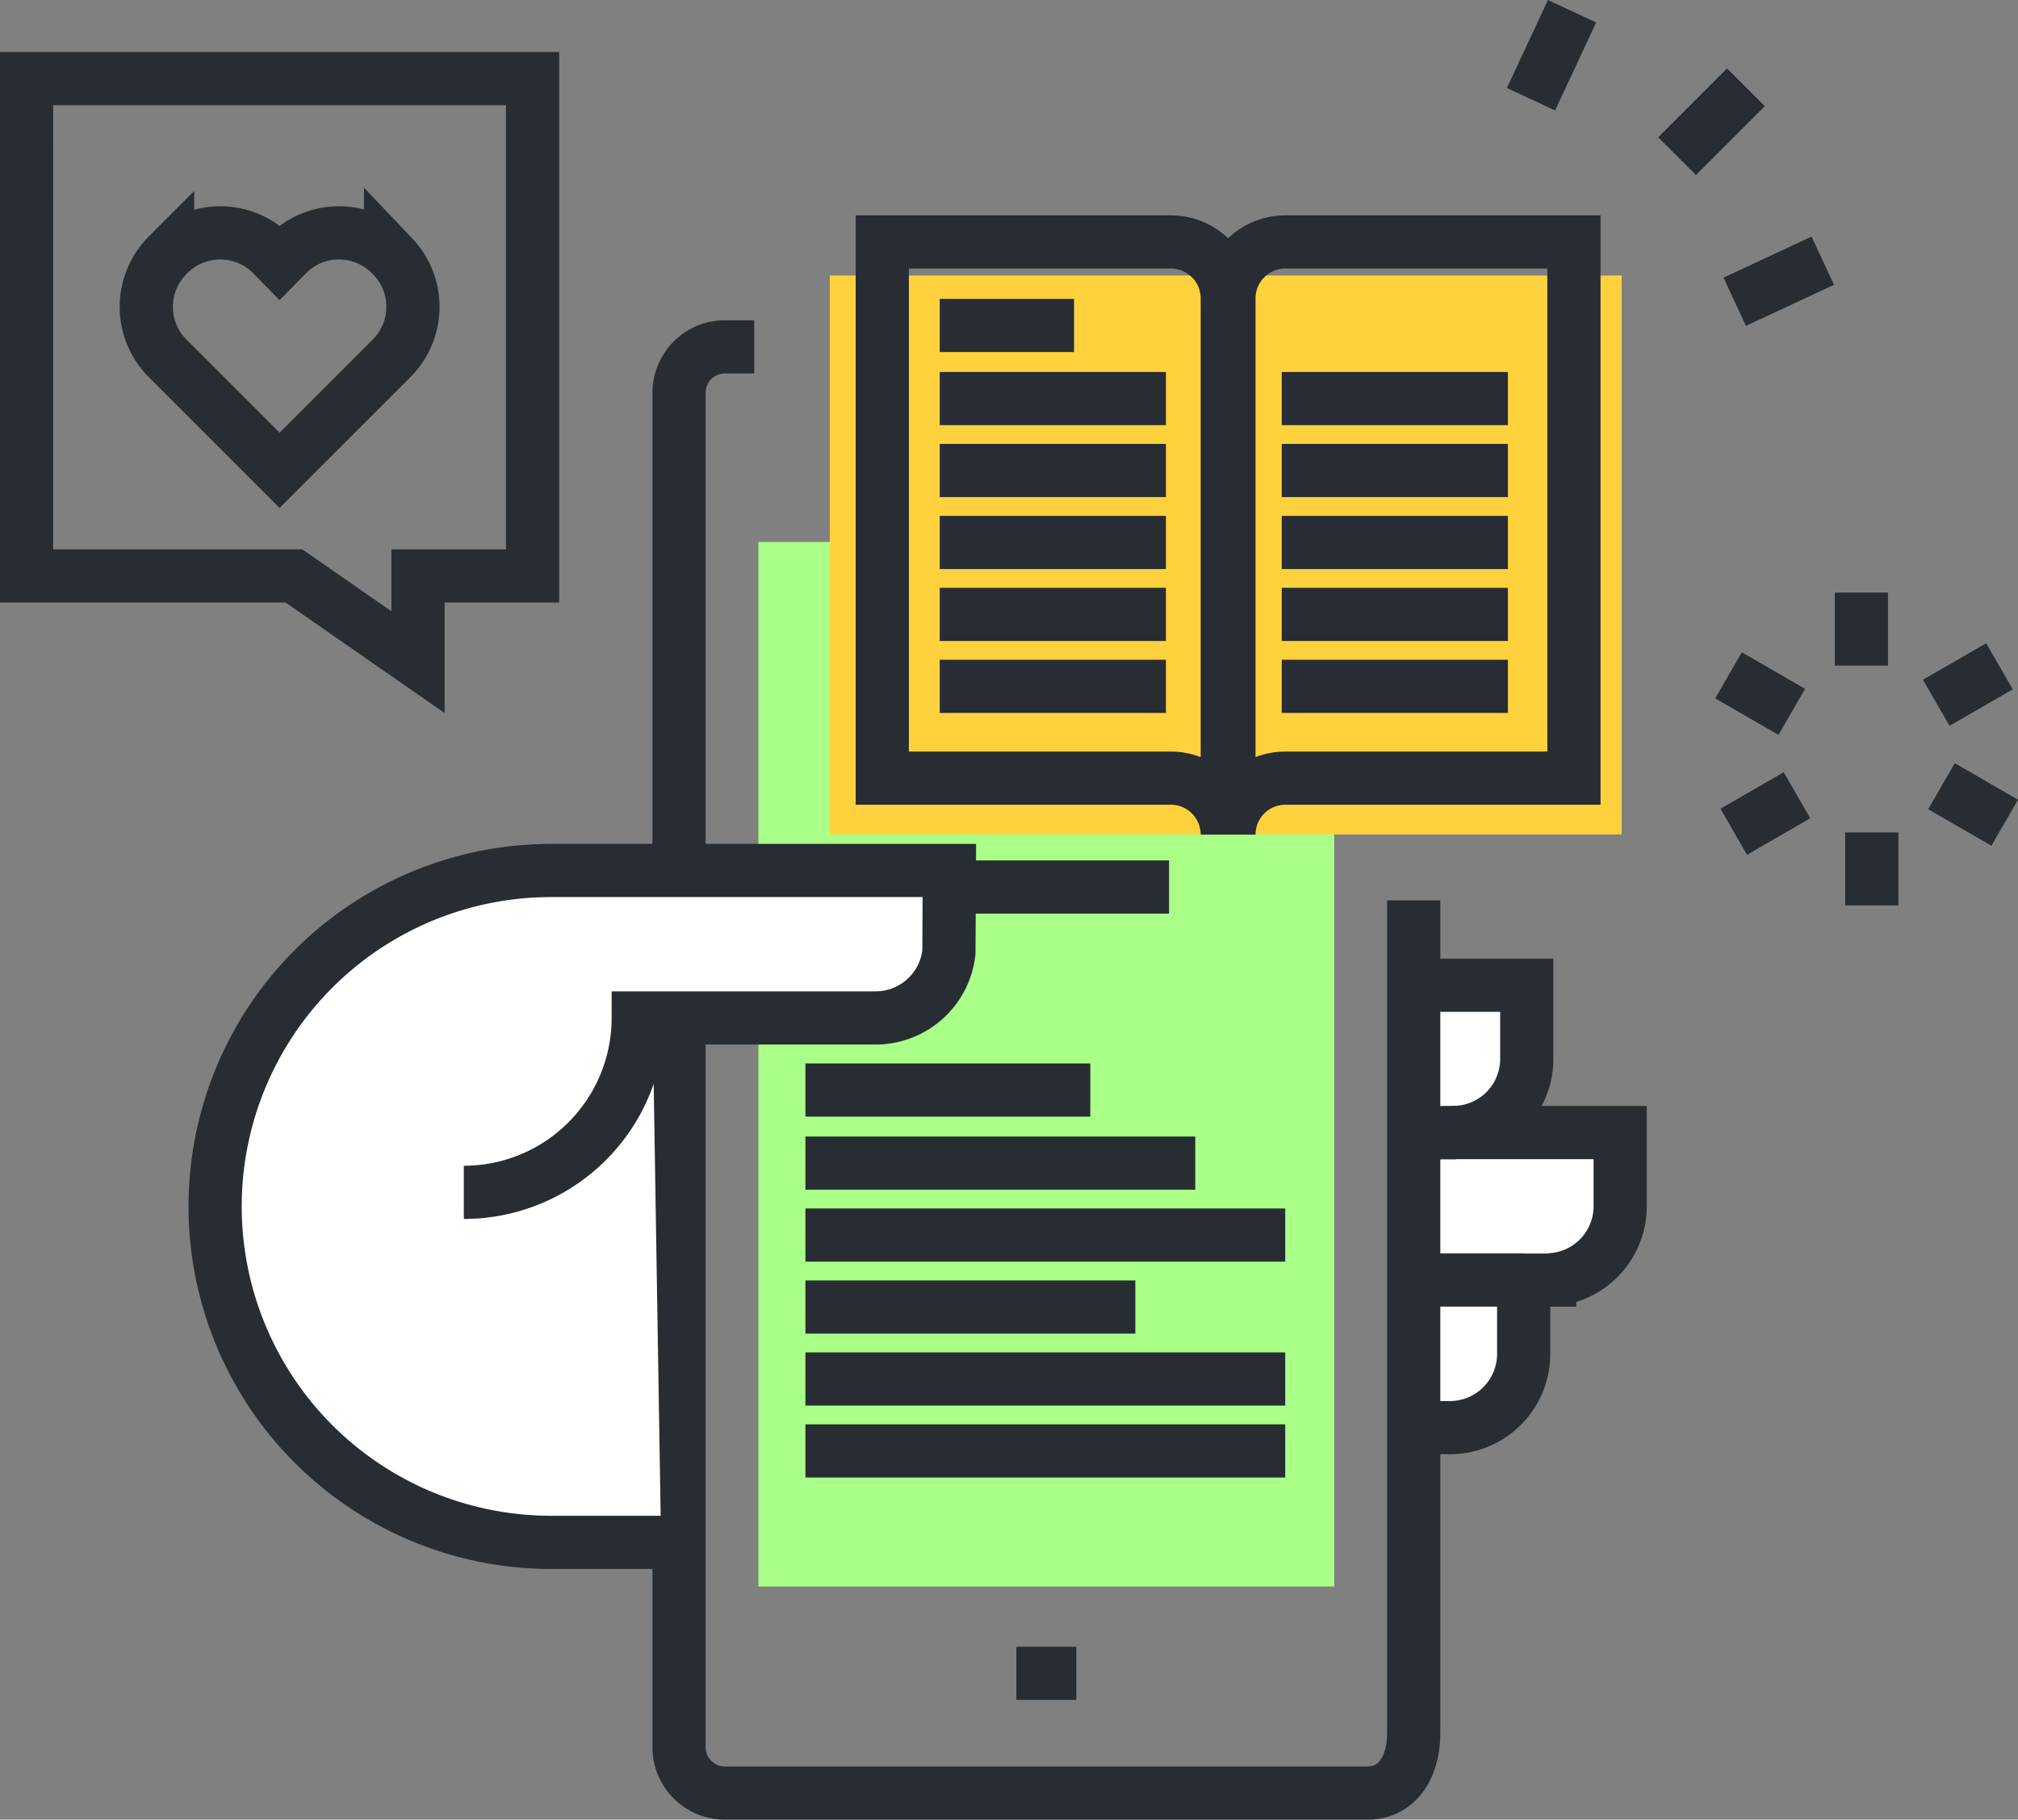 <svg xmlns="http://www.w3.org/2000/svg" width="75.871" height="68.422" viewBox="0 0 75.871 68.422">
    <rect x="0" y="0" width="75.871" height="68.422" fill="#808080" stroke="none"/>
    <g data-name="그룹 2009">
        <g data-name="그룹 1997">
            <path data-name="선 196" transform="translate(69.983 22.283)" style="stroke:#282d33;stroke-width:2px;fill:none" d="M0 0v2.745"/>
            <path data-name="선 197" transform="translate(64.987 25.394)" style="stroke:#282d33;stroke-width:2px;fill:none" d="m0 0 2.378 1.373"/>
            <path data-name="선 198" transform="translate(65.183 29.903)" style="stroke:#282d33;stroke-width:2px;fill:none" d="M0 1.373 2.378 0"/>
            <path data-name="선 199" transform="translate(70.375 31.301)" style="stroke:#282d33;stroke-width:2px;fill:none" d="M0 2.745V0"/>
            <path data-name="선 200" transform="translate(72.994 29.563)" style="stroke:#282d33;stroke-width:2px;fill:none" d="M2.377 1.373 0 0"/>
            <path data-name="선 201" transform="translate(72.797 25.053)" style="stroke:#282d33;stroke-width:2px;fill:none" d="M2.378 0 0 1.373"/>
        </g>
        <g data-name="그룹 1999">
            <g data-name="그룹 1998">
                <path data-name="선 202" transform="translate(63.057 3.286)" style="stroke:#282d33;stroke-width:2px;fill:none" d="M2.582 0 0 2.583"/>
                <path data-name="선 203" style="stroke:#282d33;stroke-width:2px;fill:none" d="M1.543 0 0 3.309" transform="translate(57.561 .422)"/>
                <path data-name="선 204" transform="translate(65.221 9.803)" style="stroke:#282d33;stroke-width:2px;fill:none" d="M3.311 0 0 1.543"/>
                <path data-name="선 205" transform="translate(63.056 3.286)" style="stroke:#282d33;stroke-width:2px;fill:none" d="M2.583 0 0 2.583"/>
            </g>
        </g>
        <path data-name="패스 14571" d="M1520.361 384.973h19.023v18.7h-4.307v3.241l-4.665-3.241h-10.052z" transform="translate(-1519.361 -382.016)" style="stroke:#282d33;stroke-width:2px;fill:none"/>
        <g data-name="그룹 2000">
            <path data-name="패스 14572" d="m1537.274 400.274.294-.294a2.739 2.739 0 0 0 0-3.875l-.039-.041a2.742 2.742 0 0 0-3.876 0l-.295.3-.294-.3a2.741 2.741 0 0 0-3.875 0l-.041.041a2.741 2.741 0 0 0 0 3.875l.294.294 3.915 3.916z" transform="translate(-1522.846 -386.506)" style="stroke:#282d33;stroke-width:2px;fill:none"/>
        </g>
        <g data-name="그룹 2001">
            <path data-name="패스 14573" d="M1613.821 462.1h.845a2.773 2.773 0 0 0 2.774-2.773v-2.774h.973v-.012a2.769 2.769 0 0 0 2.655-2.761v-2.775h-6.168V451a2.768 2.768 0 0 0 2.656-2.762v-2.773h-3.737" transform="translate(-1560.154 -408.418)" style="fill:#fff;stroke:#282d33;stroke-width:2px"/>
            <path data-name="선 206" transform="translate(53.667 48.131)" style="stroke:#282d33;stroke-width:2px;fill:none" d="M3.618 0H0"/>
            <path data-name="선 207" transform="translate(53.667 42.59)" style="stroke:#282d33;stroke-width:2px;fill:none" d="M1.081 0H0"/>
        </g>
        <path data-name="사각형 3439" transform="translate(28.513 20.379)" style="fill:#a9ff88" d="M0 0h21.651v39.275H0z"/>
        <g data-name="그룹 2002">
            <path data-name="선 208" style="stroke:#282d33;stroke-width:2px;fill:none" d="M0 0h9.228" transform="translate(34.725 16.898)"/>
        </g>
        <path data-name="선 209" transform="translate(38.212 62.92)" style="stroke:#282d33;stroke-width:2px;fill:none" d="M0 0h2.254"/>
        <path data-name="패스 14574" d="M1566.715 402.869h-1.1a1.727 1.727 0 0 0-1.726 1.727v50.928a1.725 1.725 0 0 0 1.726 1.726h24.17c.953 0 1.726-.772 1.726-2.289v-31.28" transform="translate(-1538.359 -389.827)" style="stroke:#282d33;stroke-width:2px;fill:none"/>
        <g data-name="그룹 2003">
            <path data-name="선 210" style="stroke:#282d33;stroke-width:2px;fill:none" d="M0 0h10.711" transform="translate(30.281 40.987)"/>
            <path data-name="선 211" transform="translate(30.281 43.736)" style="stroke:#282d33;stroke-width:2px;fill:none" d="M0 0h14.658"/>
            <path data-name="선 212" transform="translate(30.281 46.441)" style="stroke:#282d33;stroke-width:2px;fill:none" d="M0 0h18.04"/>
            <path data-name="선 213" transform="translate(30.281 49.147)" style="stroke:#282d33;stroke-width:2px;fill:none" d="M0 0h12.404"/>
            <path data-name="선 214" transform="translate(30.281 51.852)" style="stroke:#282d33;stroke-width:2px;fill:none" d="M0 0h18.04"/>
            <path data-name="선 215" transform="translate(30.281 54.557)" style="stroke:#282d33;stroke-width:2px;fill:none" d="M0 0h18.04"/>
        </g>
        <g data-name="그룹 2004">
            <path data-name="선 216" style="stroke:#282d33;stroke-width:2px;fill:none" d="M0 0h13.672" transform="translate(30.281 33.353)"/>
        </g>
        <path data-name="패스 14575" d="M1549.692 463.142h-3.884s-5.993-1.108-8.555-3.906-4.965-5.6-4.218-11.507a12.359 12.359 0 0 1 7.153-9.554c1.655-.633 8.649-.9 8.649-.9l11.689.052s.216 3.96-.478 4.54-1.388 1.108-3.737 1.267-6.94.158-6.94.158z" transform="translate(-1524.832 -404.845)" style="fill:#fff"/>
        <path data-name="패스 14576" d="M1542.29 449.913a6.559 6.559 0 0 0 6.558-6.558h8.935a2.774 2.774 0 0 0 2.745-2.469l.017-3.076h-14.972a12.632 12.632 0 0 0-12.633 12.632 12.633 12.633 0 0 0 12.633 12.632h4.256" transform="translate(-1524.852 -405.078)" style="fill:#fff;stroke:#282d33;stroke-width:2px"/>
        <g data-name="그룹 2008">
            <g data-name="그룹 2007">
                <path data-name="사각형 3440" transform="translate(31.2 10.36)" style="fill:#ffd23d" d="M0 0h29.769v21.016H0z"/>
                <g data-name="그룹 2005">
                    <path data-name="패스 14577" d="M1588.3 395.869h-10.848v20.163h10.848a2.122 2.122 0 0 1 2.123 2.122v-20.163a2.123 2.123 0 0 0-2.123-2.122z" transform="translate(-1544.281 -386.772)" style="stroke:#282d33;stroke-width:2px;fill:none"/>
                    <path data-name="패스 14578" d="M1602.7 395.869h10.848v20.163H1602.7a2.122 2.122 0 0 0-2.122 2.122v-20.163a2.122 2.122 0 0 1 2.122-2.122z" transform="translate(-1554.373 -386.772)" style="stroke:#282d33;stroke-width:2px;fill:none"/>
                </g>
                <g data-name="그룹 2006">
                    <path data-name="선 217" style="stroke:#282d33;stroke-width:2px;fill:none" d="M0 0h5.05" transform="translate(35.331 12.238)"/>
                    <path data-name="선 218" transform="translate(35.331 14.987)" style="stroke:#282d33;stroke-width:2px;fill:none" d="M0 0h8.505"/>
                    <path data-name="선 219" transform="translate(35.331 17.692)" style="stroke:#282d33;stroke-width:2px;fill:none" d="M0 0h8.505"/>
                    <path data-name="선 220" transform="translate(35.331 20.398)" style="stroke:#282d33;stroke-width:2px;fill:none" d="M0 0h8.505"/>
                    <path data-name="선 221" transform="translate(35.331 23.103)" style="stroke:#282d33;stroke-width:2px;fill:none" d="M0 0h8.505"/>
                    <path data-name="선 222" transform="translate(35.331 25.808)" style="stroke:#282d33;stroke-width:2px;fill:none" d="M0 0h8.505"/>
                    <path data-name="선 223" transform="translate(48.189 14.987)" style="stroke:#282d33;stroke-width:2px;fill:none" d="M0 0h8.505"/>
                    <path data-name="선 224" transform="translate(48.189 17.692)" style="stroke:#282d33;stroke-width:2px;fill:none" d="M0 0h8.505"/>
                    <path data-name="선 225" transform="translate(48.189 20.398)" style="stroke:#282d33;stroke-width:2px;fill:none" d="M0 0h8.505"/>
                    <path data-name="선 226" transform="translate(48.189 23.103)" style="stroke:#282d33;stroke-width:2px;fill:none" d="M0 0h8.505"/>
                    <path data-name="선 227" transform="translate(48.189 25.808)" style="stroke:#282d33;stroke-width:2px;fill:none" d="M0 0h8.505"/>
                </g>
            </g>
        </g>
    </g>
</svg>
